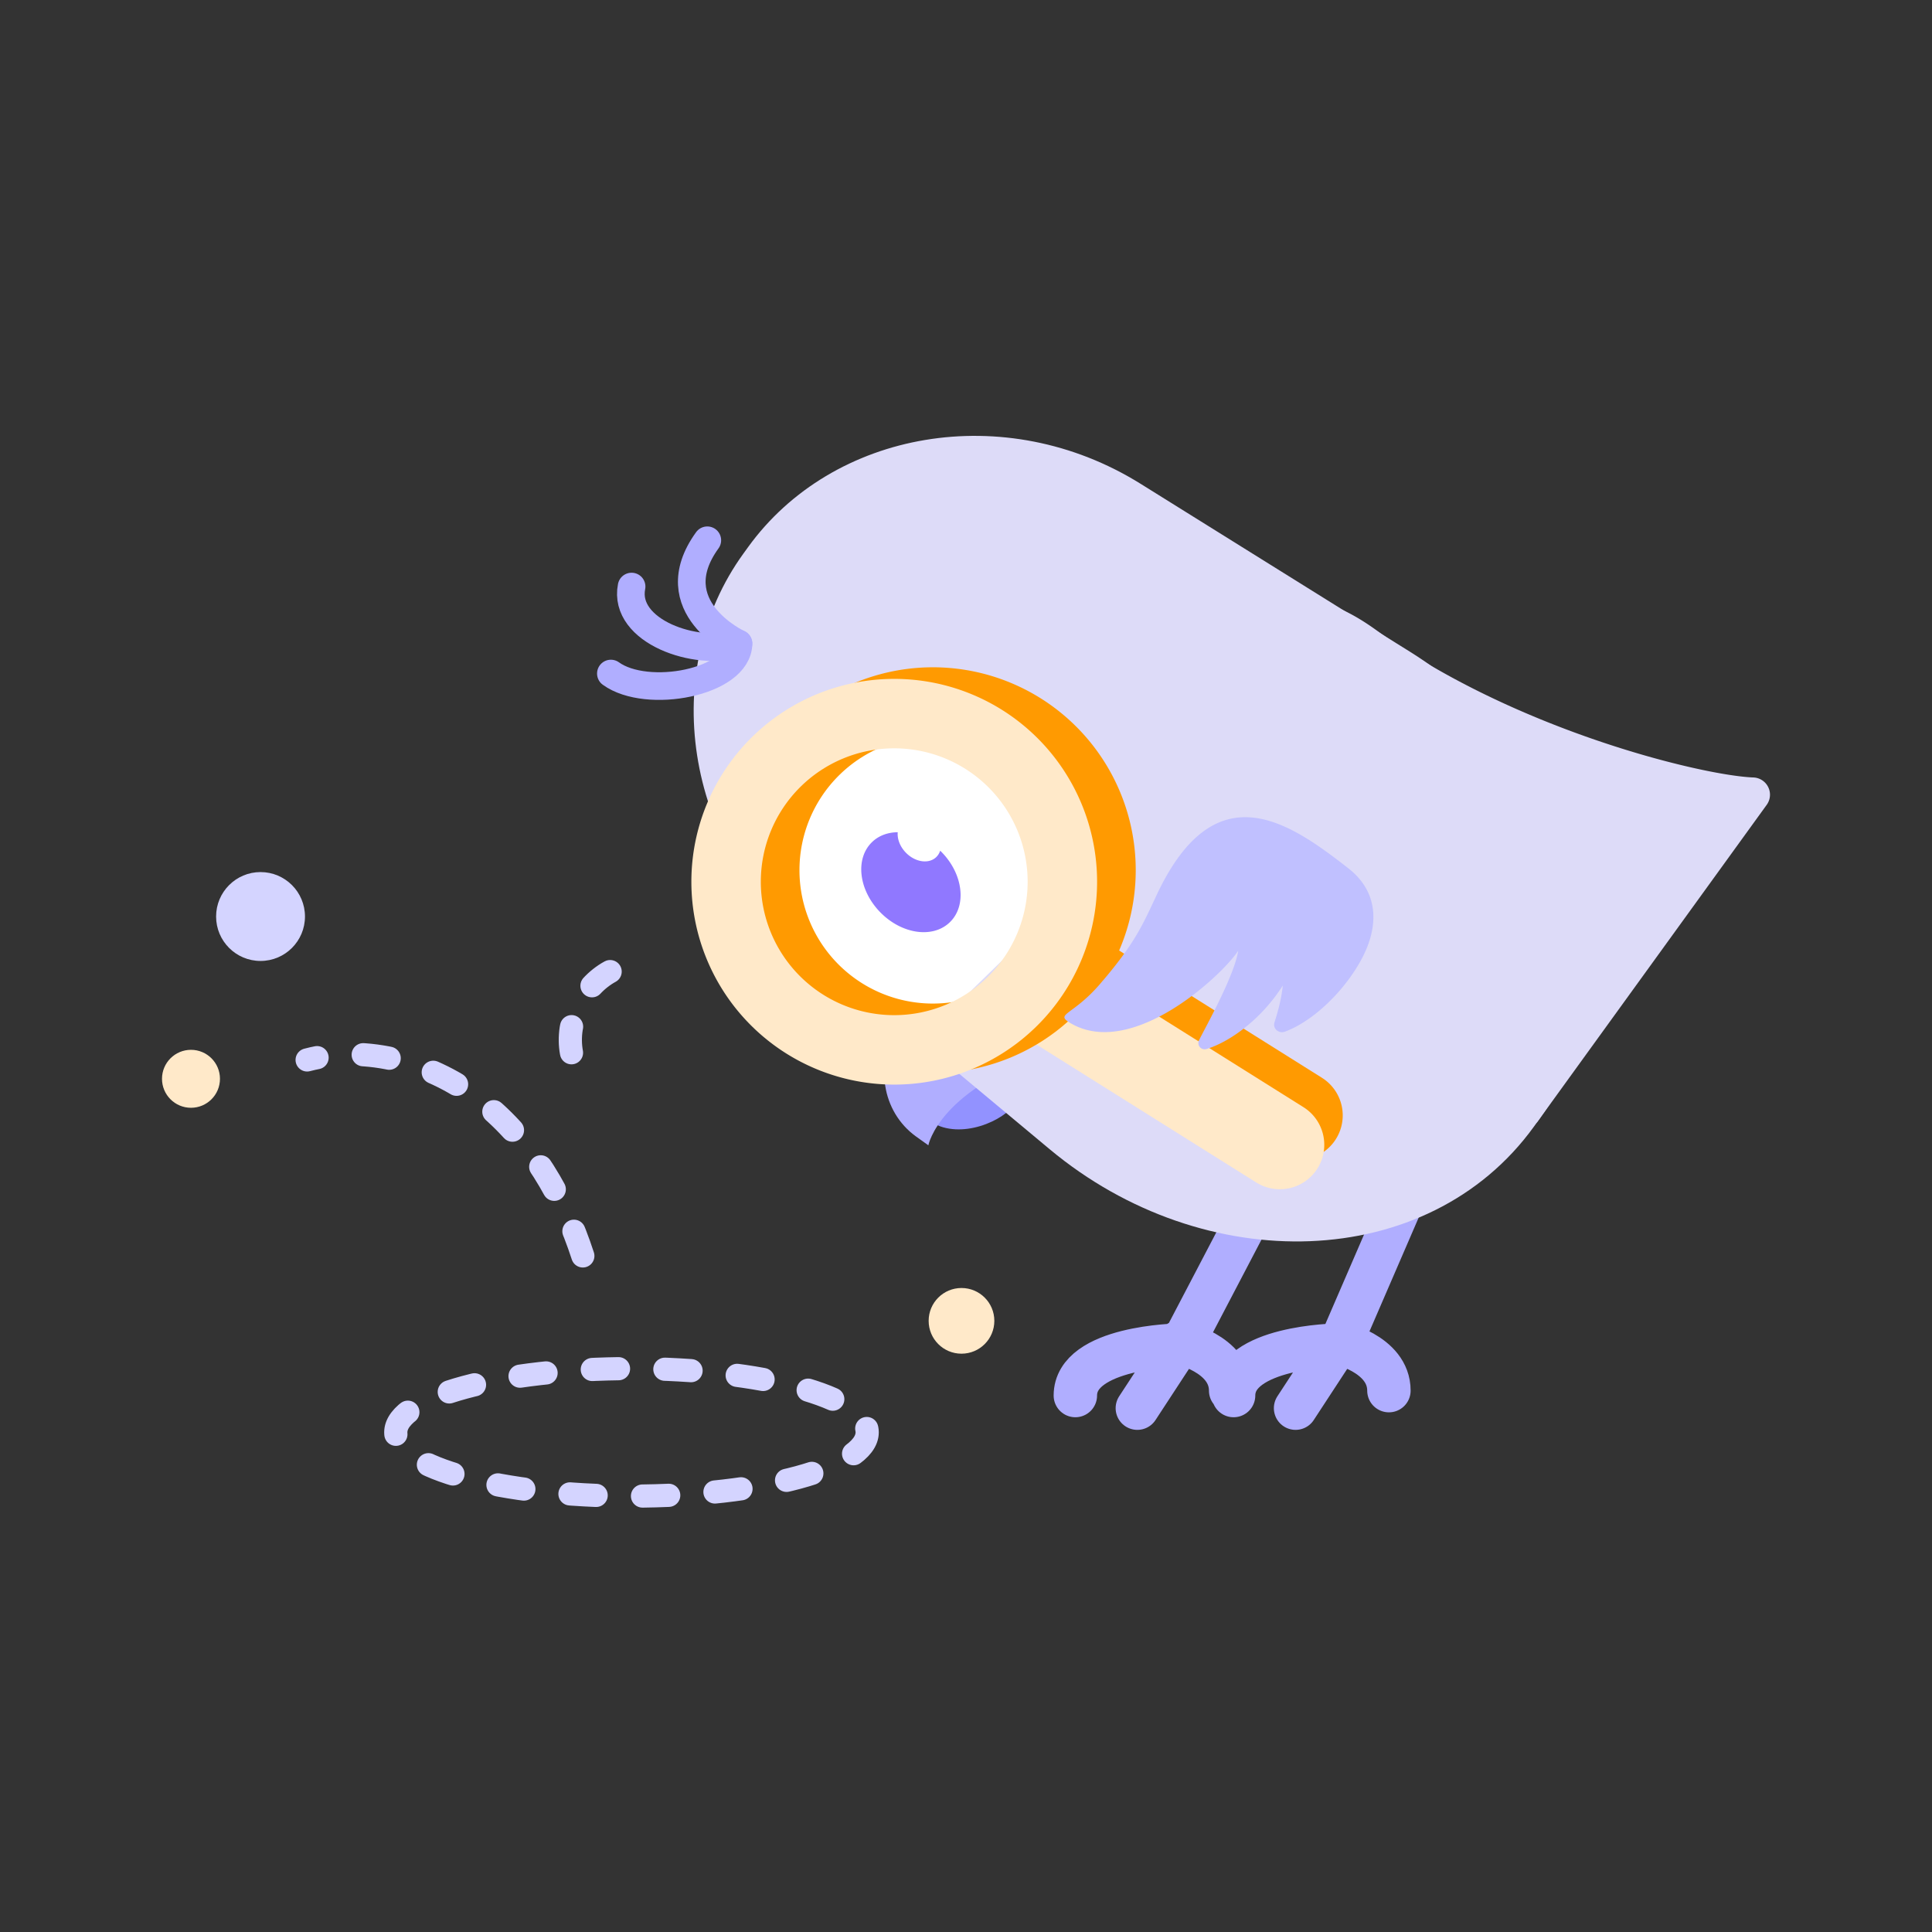 <svg xmlns="http://www.w3.org/2000/svg" id="Layer_1" data-name="Layer 1" viewBox="0 0 1500 1500"><rect x="0" y="0" width="1500" height="1500" fill="#333333" stroke="none"/><defs><style>.cls-1,.cls-12,.cls-7{fill:none;stroke-linecap:round;stroke-linejoin:round}.cls-1,.cls-7{stroke:#b0aeff}.cls-1{stroke-width:33.71px}.cls-4{fill:#fff}.cls-5{fill:#dddbf8}.cls-7{stroke-width:21.47px}.cls-9{fill:#ff9a01}.cls-10{fill:#ffe9c9}.cls-12{stroke:#d4d4ff;stroke-width:18px;stroke-dasharray:20.36 36}</style></defs><path d="m916.92 1045.55 57.87-110.61M915 1042.24s40.48 8.37 40.48 37.44M834.9 1083.49c0-37.94 80.13-39.12 80.13-39.12l-32 48.92M1039.76 1045.55l55.11-127.45M1037.88 1042.24s40.47 8.37 40.47 37.44M957.75 1083.49c0-37.94 80.13-39.12 80.13-39.12l-32 48.92" class="cls-1"/><path fill="#9292ff" d="M723.34 871.31c22.37 13.83 56.52-.85 65.54-15.46s6.91-51.71-15.46-65.54Z"/><path fill="#b0aeff" d="M818.42 816.68s-101.76-43.92-120.68-17.77-13.34 64.09 13.38 83.4l9.65 6.9s8.37-44.66 97.65-72.53Z"/><circle cx="709.51" cy="830.35" r="9.95" class="cls-4"/><path d="m1195.49 868.39-4.63 6.4C1108.71 988.34 935 992.38 815 892.29L625.9 734.6c-95.26-79.46-114.28-214.19-48.73-304.79l3.69-5.1C646.41 334.1 780.32 310 885.6 375.65l208.92 130.24c132.6 82.66 183.12 248.96 100.97 362.5Z" class="cls-5"/><path d="M1068.87 489.48c-155.31-112.36-85.34 230.44-85.34 230.44l209.64 151.67 178.48-246.69a13.41 13.41 0 0 0-10.33-21.28c-38.98-1.4-185.06-36.44-292.45-114.14Z" class="cls-5"/><rect width="201.48" height="206.23" x="595.29" y="578.61" class="cls-4" rx="54.39" transform="rotate(-44.25 695.947 681.693)"/><path fill="#7456ff" d="M677 653.85c5.29-5.16 12.38-7.64 20-7.71-.47 5.17 1.71 11.15 6.32 15.88 7.28 7.47 17.85 9 23.61 3.39a11.66 11.66 0 0 0 3-4.93c.4.39.82.75 1.21 1.15 16.71 17.16 19.56 41.49 6.36 54.35s-37.45 9.37-54.16-7.79-19.57-41.48-6.34-54.34Z" opacity=".8"/><path d="M490.36 455.4c-6.86 34.8 50.38 54.71 83 44.28" class="cls-7"/><path d="M474.29 522.94c28.12 20.35 98.72 6.94 99.07-23.26M549.15 419.47c-37.43 51.73 24.21 80.21 24.21 80.21" class="cls-7"/><circle cx="823.88" cy="784.77" r="29.06" fill="#b0aeff" opacity=".5"/><path d="M928 686.65a34.5 34.5 0 0 1 34.5 34.5v223.5h-69v-223.5a34.5 34.5 0 0 1 34.5-34.5Z" class="cls-9" transform="rotate(122.11 927.94 815.694)"/><path d="M913.6 709.52A34.5 34.5 0 0 1 948.1 744v223.5h-69V744a34.5 34.5 0 0 1 34.5-34.48Z" class="cls-10" transform="rotate(122.11 913.589 838.562)"/><path d="M566.78 675.58a157.5 157.5 0 1 0 157.5-157.5 157.49 157.49 0 0 0-157.5 157.5Zm53.92 0a103.58 103.58 0 1 1 103.58 103.58A103.57 103.57 0 0 1 620.7 675.58Z" class="cls-9"/><path d="M536.78 684.58a157.5 157.5 0 1 0 157.5-157.5 157.49 157.49 0 0 0-157.5 157.5Zm53.92 0a103.58 103.58 0 1 1 103.58 103.58A103.57 103.57 0 0 1 590.7 684.58Z" class="cls-10"/><path fill="#c0c0ff" d="M830.34 793.88c47.75 29.4 118.47-36.48 131-55.72-3 19.42-25.07 58.76-30.4 69.43a4.87 4.87 0 0 0 5.67 6.9c16.92-5.12 41.77-21.73 59.36-49.34-1.16 11.08-4 20.81-6.46 28.6-1.53 4.91 3.32 9 8.15 7.2 19.53-7.15 42.83-27.71 57.42-52.64 15.83-27 16.46-54.91-8.25-74.18-45.89-35.77-103.58-76.52-149.22 21.61-10.74 23.09-17.12 37.48-43.27 67.91-21.1 24.62-35.13 23.35-24 30.23Z"/><ellipse cx="490.28" cy="1112.08" class="cls-12" rx="183" ry="49.5"/><path d="M452.51 975.09c-14.93-46-40.26-89.6-78.11-119.62s-89.23-44.89-135.94-32.54M443.7 817.35c-4.47-24.44 8.2-51.06 30-63" class="cls-12"/><circle cx="202.28" cy="711.58" r="34.5" fill="#d4d4ff"/><circle cx="746.5" cy="1025.5" r="25.5" class="cls-10"/><circle cx="148.28" cy="837.58" r="22.5" class="cls-10"/></svg>